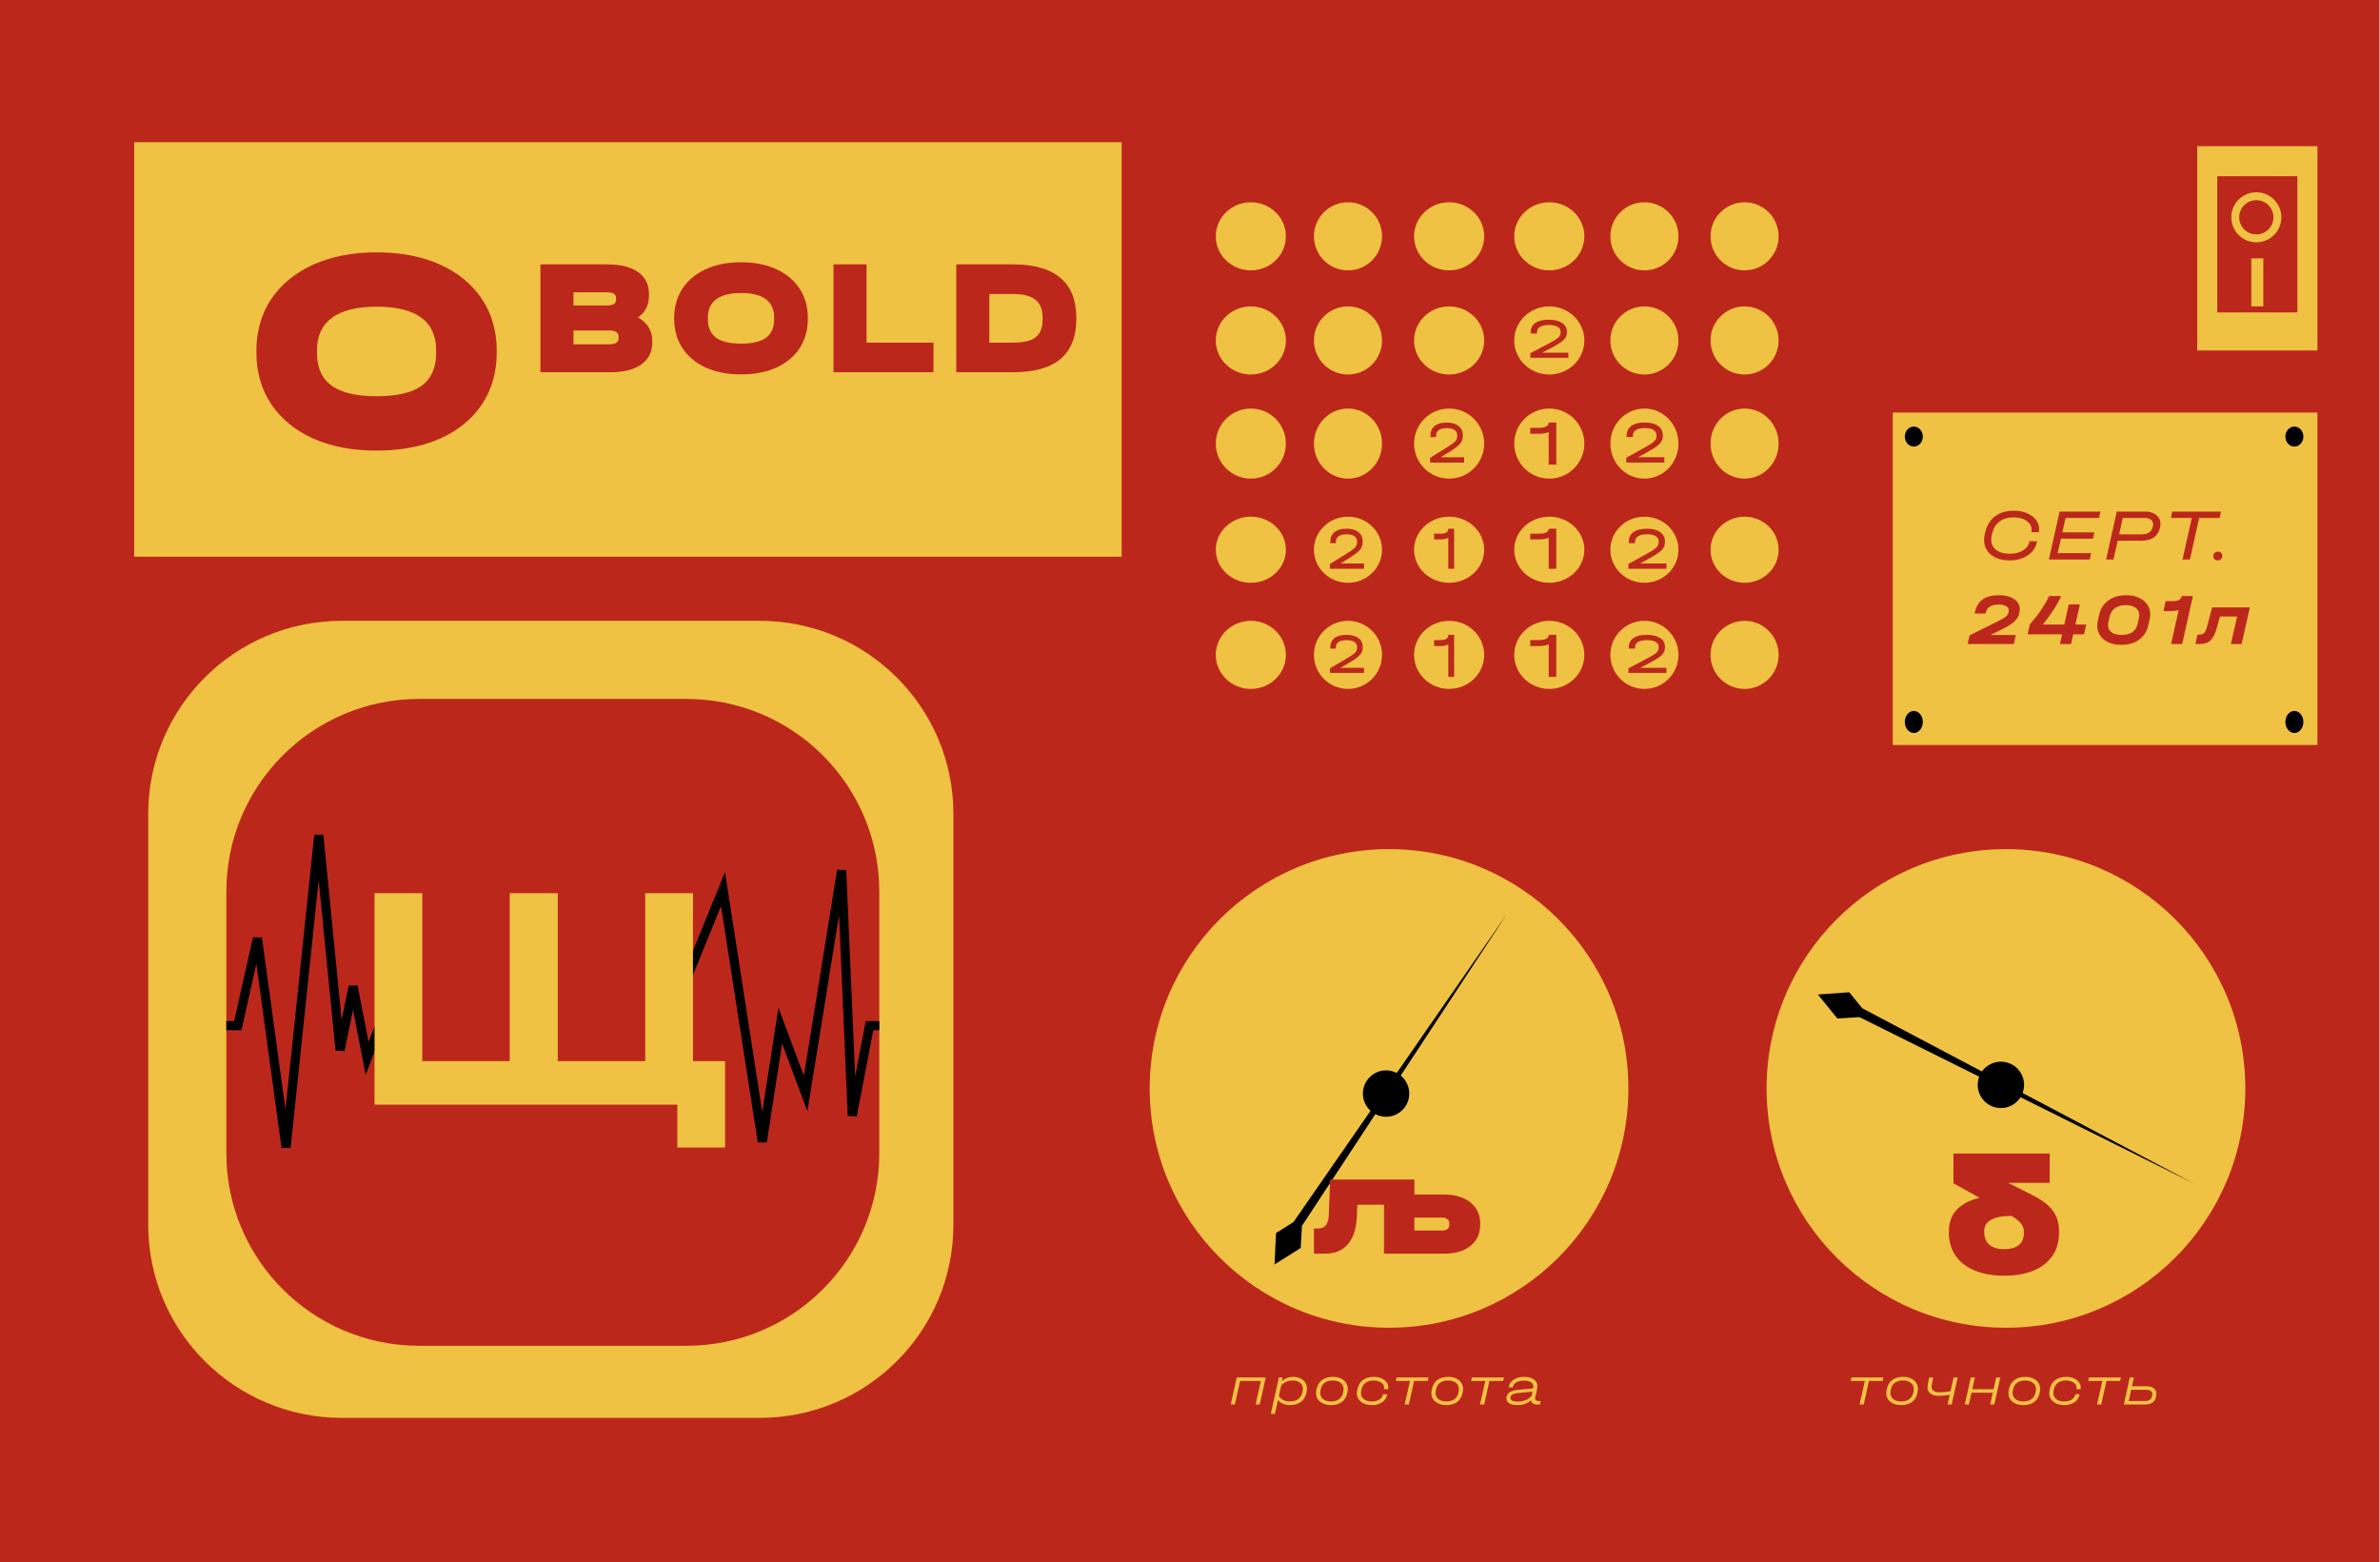 <svg width="1042" height="684" viewBox="0 0 1042 684" fill="none" xmlns="http://www.w3.org/2000/svg">
<path d="M0 0H1041.78V684H0V0Z" fill="#BC271C"/>
<path d="M64.893 356.383C64.893 309.695 102.859 271.846 149.692 271.846H332.616C379.45 271.846 417.416 309.695 417.416 356.383V536.325C417.416 583.013 379.45 620.862 332.616 620.862H149.692C102.859 620.862 64.893 583.013 64.893 536.325V356.383Z" fill="#F0C243"/>
<path d="M58.754 62.262H491.077V243.785H58.754V62.262Z" fill="#F0C243"/>
<path d="M961.984 64.016H1014.6V153.462H961.984V64.016Z" fill="#F0C243"/>
<path d="M99.093 390.417C99.093 343.82 136.896 306.046 183.529 306.046H300.533C347.166 306.046 384.97 343.82 384.97 390.417V504.921C384.97 551.518 347.166 589.292 300.533 589.292H183.529C136.896 589.292 99.093 551.518 99.093 504.921V390.417Z" fill="#BC271C"/>
<path d="M970.754 77.169H1005.83V136.8H970.754V77.169Z" fill="#BC271C"/>
<path fill-rule="evenodd" clip-rule="evenodd" d="M987.854 102.646C991.996 102.646 995.354 99.288 995.354 95.146C995.354 91.004 991.996 87.646 987.854 87.646C983.712 87.646 980.354 91.004 980.354 95.146C980.354 99.288 983.712 102.646 987.854 102.646ZM987.854 106.108C993.908 106.108 998.816 101.2 998.816 95.146C998.816 89.092 993.908 84.185 987.854 84.185C981.8 84.185 976.893 89.092 976.893 95.146C976.893 101.2 981.8 106.108 987.854 106.108Z" fill="#F0C243"/>
<path fill-rule="evenodd" clip-rule="evenodd" d="M985.661 113.123H990.923V134.169H985.661V113.123Z" fill="#F0C243"/>
<path d="M503.354 64.016H806.769V326.216H503.354V64.016Z" fill="#BC271C"/>
<path d="M562.984 103.477C562.984 111.71 556.114 118.385 547.638 118.385C539.163 118.385 532.292 111.71 532.292 103.477C532.292 95.244 539.163 88.569 547.638 88.569C556.114 88.569 562.984 95.244 562.984 103.477Z" fill="#F0C243"/>
<path d="M562.984 149.077C562.984 157.31 556.114 163.985 547.638 163.985C539.163 163.985 532.292 157.31 532.292 149.077C532.292 140.844 539.163 134.169 547.638 134.169C556.114 134.169 562.984 140.844 562.984 149.077Z" fill="#F0C243"/>
<path d="M562.984 194.238C562.984 202.714 556.114 209.584 547.638 209.584C539.163 209.584 532.292 202.714 532.292 194.238C532.292 185.763 539.163 178.892 547.638 178.892C556.114 178.892 562.984 185.763 562.984 194.238Z" fill="#F0C243"/>
<path d="M562.984 240.715C562.984 248.706 556.114 255.185 547.638 255.185C539.163 255.185 532.292 248.706 532.292 240.715C532.292 232.724 539.163 226.246 547.638 226.246C556.114 226.246 562.984 232.724 562.984 240.715Z" fill="#F0C243"/>
<path d="M562.984 286.754C562.984 294.987 556.114 301.662 547.638 301.662C539.163 301.662 532.292 294.987 532.292 286.754C532.292 278.521 539.163 271.846 547.638 271.846C556.114 271.846 562.984 278.521 562.984 286.754Z" fill="#F0C243"/>
<path d="M605.077 103.477C605.077 111.71 598.403 118.385 590.169 118.385C581.936 118.385 575.262 111.71 575.262 103.477C575.262 95.244 581.936 88.569 590.169 88.569C598.403 88.569 605.077 95.244 605.077 103.477Z" fill="#F0C243"/>
<path d="M605.077 149.077C605.077 157.31 598.403 163.985 590.169 163.985C581.936 163.985 575.262 157.31 575.262 149.077C575.262 140.844 581.936 134.169 590.169 134.169C598.403 134.169 605.077 140.844 605.077 149.077Z" fill="#F0C243"/>
<path d="M605.077 194.238C605.077 202.714 598.403 209.584 590.169 209.584C581.936 209.584 575.262 202.714 575.262 194.238C575.262 185.763 581.936 178.892 590.169 178.892C598.403 178.892 605.077 185.763 605.077 194.238Z" fill="#F0C243"/>
<path d="M605.077 240.715C605.077 248.706 598.403 255.185 590.169 255.185C581.936 255.185 575.262 248.706 575.262 240.715C575.262 232.724 581.936 226.246 590.169 226.246C598.403 226.246 605.077 232.724 605.077 240.715Z" fill="#F0C243"/>
<path d="M605.077 286.754C605.077 294.987 598.403 301.662 590.169 301.662C581.936 301.662 575.262 294.987 575.262 286.754C575.262 278.521 581.936 271.846 590.169 271.846C598.403 271.846 605.077 278.521 605.077 286.754Z" fill="#F0C243"/>
<path d="M649.8 103.477C649.8 111.71 642.929 118.385 634.454 118.385C625.978 118.385 619.107 111.71 619.107 103.477C619.107 95.244 625.978 88.569 634.454 88.569C642.929 88.569 649.8 95.244 649.8 103.477Z" fill="#F0C243"/>
<path d="M649.8 149.077C649.8 157.31 642.929 163.985 634.454 163.985C625.978 163.985 619.107 157.31 619.107 149.077C619.107 140.844 625.978 134.169 634.454 134.169C642.929 134.169 649.8 140.844 649.8 149.077Z" fill="#F0C243"/>
<path d="M649.8 194.238C649.8 202.714 642.929 209.584 634.454 209.584C625.978 209.584 619.107 202.714 619.107 194.238C619.107 185.763 625.978 178.892 634.454 178.892C642.929 178.892 649.8 185.763 649.8 194.238Z" fill="#F0C243"/>
<path d="M649.8 240.715C649.8 248.706 642.929 255.185 634.454 255.185C625.978 255.185 619.107 248.706 619.107 240.715C619.107 232.724 625.978 226.246 634.454 226.246C642.929 226.246 649.8 232.724 649.8 240.715Z" fill="#F0C243"/>
<path d="M649.8 286.754C649.8 294.987 642.929 301.662 634.454 301.662C625.978 301.662 619.107 294.987 619.107 286.754C619.107 278.521 625.978 271.846 634.454 271.846C642.929 271.846 649.8 278.521 649.8 286.754Z" fill="#F0C243"/>
<path d="M693.646 103.477C693.646 111.71 686.776 118.385 678.3 118.385C669.825 118.385 662.954 111.71 662.954 103.477C662.954 95.244 669.825 88.569 678.3 88.569C686.776 88.569 693.646 95.244 693.646 103.477Z" fill="#F0C243"/>
<path d="M693.646 149.077C693.646 157.31 686.776 163.985 678.3 163.985C669.825 163.985 662.954 157.31 662.954 149.077C662.954 140.844 669.825 134.169 678.3 134.169C686.776 134.169 693.646 140.844 693.646 149.077Z" fill="#F0C243"/>
<path d="M693.646 194.238C693.646 202.714 686.776 209.584 678.3 209.584C669.825 209.584 662.954 202.714 662.954 194.238C662.954 185.763 669.825 178.892 678.3 178.892C686.776 178.892 693.646 185.763 693.646 194.238Z" fill="#F0C243"/>
<path d="M693.646 240.715C693.646 248.706 686.776 255.185 678.3 255.185C669.825 255.185 662.954 248.706 662.954 240.715C662.954 232.724 669.825 226.246 678.3 226.246C686.776 226.246 693.646 232.724 693.646 240.715Z" fill="#F0C243"/>
<path d="M693.646 286.754C693.646 294.987 686.776 301.662 678.3 301.662C669.825 301.662 662.954 294.987 662.954 286.754C662.954 278.521 669.825 271.846 678.3 271.846C686.776 271.846 693.646 278.521 693.646 286.754Z" fill="#F0C243"/>
<path d="M734.861 103.477C734.861 111.71 728.187 118.385 719.954 118.385C711.72 118.385 705.046 111.71 705.046 103.477C705.046 95.244 711.72 88.569 719.954 88.569C728.187 88.569 734.861 95.244 734.861 103.477Z" fill="#F0C243"/>
<path d="M734.861 149.077C734.861 157.31 728.187 163.985 719.954 163.985C711.72 163.985 705.046 157.31 705.046 149.077C705.046 140.844 711.72 134.169 719.954 134.169C728.187 134.169 734.861 140.844 734.861 149.077Z" fill="#F0C243"/>
<path d="M734.861 194.238C734.861 202.714 728.187 209.584 719.954 209.584C711.72 209.584 705.046 202.714 705.046 194.238C705.046 185.763 711.72 178.892 719.954 178.892C728.187 178.892 734.861 185.763 734.861 194.238Z" fill="#F0C243"/>
<path d="M734.861 240.715C734.861 248.706 728.187 255.185 719.954 255.185C711.72 255.185 705.046 248.706 705.046 240.715C705.046 232.724 711.72 226.246 719.954 226.246C728.187 226.246 734.861 232.724 734.861 240.715Z" fill="#F0C243"/>
<path d="M734.861 286.754C734.861 294.987 728.187 301.662 719.954 301.662C711.72 301.662 705.046 294.987 705.046 286.754C705.046 278.521 711.72 271.846 719.954 271.846C728.187 271.846 734.861 278.521 734.861 286.754Z" fill="#F0C243"/>
<path d="M778.708 103.477C778.708 111.71 772.034 118.385 763.8 118.385C755.567 118.385 748.893 111.71 748.893 103.477C748.893 95.244 755.567 88.569 763.8 88.569C772.034 88.569 778.708 95.244 778.708 103.477Z" fill="#F0C243"/>
<path d="M778.708 149.077C778.708 157.31 772.034 163.985 763.8 163.985C755.567 163.985 748.893 157.31 748.893 149.077C748.893 140.844 755.567 134.169 763.8 134.169C772.034 134.169 778.708 140.844 778.708 149.077Z" fill="#F0C243"/>
<path d="M778.708 194.238C778.708 202.714 772.034 209.584 763.8 209.584C755.567 209.584 748.893 202.714 748.893 194.238C748.893 185.763 755.567 178.892 763.8 178.892C772.034 178.892 778.708 185.763 778.708 194.238Z" fill="#F0C243"/>
<path d="M778.708 240.715C778.708 248.706 772.034 255.185 763.8 255.185C755.567 255.185 748.893 248.706 748.893 240.715C748.893 232.724 755.567 226.246 763.8 226.246C772.034 226.246 778.708 232.724 778.708 240.715Z" fill="#F0C243"/>
<path d="M778.708 286.754C778.708 294.987 772.034 301.662 763.8 301.662C755.567 301.662 748.893 294.987 748.893 286.754C748.893 278.521 755.567 271.846 763.8 271.846C772.034 271.846 778.708 278.521 778.708 286.754Z" fill="#F0C243"/>
<path d="M681.369 249.046H678.044V235.465C676.958 235.946 675.544 236.187 673.803 236.187H669.969V233.7H673.531C675.069 233.7 676.2 233.522 676.924 233.165C677.671 232.809 678.044 232.256 678.044 231.508H681.369V249.046Z" fill="#BC271C"/>
<path d="M681.369 203.446H678.044V189.185C676.958 189.691 675.544 189.943 673.803 189.943H669.969V187.333H673.531C675.069 187.333 676.2 187.146 676.924 186.771C677.671 186.397 678.044 185.817 678.044 185.031H681.369V203.446Z" fill="#BC271C"/>
<path d="M636.646 249.046H634.088V235.465C633.253 235.946 632.166 236.187 630.826 236.187H627.877V233.7H630.617C631.8 233.7 632.67 233.522 633.227 233.165C633.801 232.809 634.088 232.256 634.088 231.508H636.646V249.046Z" fill="#BC271C"/>
<path d="M636.646 296.4H634.088V282.139C633.253 282.644 632.166 282.897 630.826 282.897H627.877V280.286H630.617C631.8 280.286 632.67 280.099 633.227 279.725C633.801 279.351 634.088 278.77 634.088 277.984H636.646V296.4Z" fill="#BC271C"/>
<path d="M681.369 296.4H678.044V282.139C676.958 282.644 675.544 282.897 673.803 282.897H669.969V280.286H673.531C675.069 280.286 676.2 280.099 676.924 279.725C677.671 279.351 678.044 278.77 678.044 277.984H681.369V296.4Z" fill="#BC271C"/>
<path d="M641.031 200.233V202.569H626.123V200.469L633.197 196.084C634.585 195.227 635.613 194.535 636.282 194.01C636.951 193.467 637.4 192.969 637.628 192.513C637.873 192.058 637.995 191.516 637.995 190.886V190.623C637.995 189.608 637.596 188.829 636.796 188.286C636.013 187.744 634.878 187.472 633.393 187.472C631.859 187.472 630.692 187.761 629.893 188.339C629.109 188.917 628.718 189.757 628.718 190.859V191.385H626.27V190.833C626.27 188.96 626.882 187.525 628.106 186.527C629.33 185.53 631.076 185.031 633.344 185.031C635.564 185.031 637.302 185.521 638.558 186.501C639.815 187.481 640.443 188.829 640.443 190.544V190.807C640.443 191.735 640.272 192.548 639.929 193.249C639.586 193.949 638.991 194.658 638.142 195.375C637.31 196.093 636.086 196.951 634.47 197.948L630.75 200.233H641.031Z" fill="#BC271C"/>
<path d="M597.185 246.71V249.046H582.277V246.946L589.352 242.561C590.739 241.704 591.767 241.012 592.436 240.487C593.105 239.944 593.554 239.446 593.782 238.991C594.027 238.535 594.15 237.993 594.15 237.363V237.1C594.15 236.085 593.75 235.306 592.95 234.763C592.167 234.221 591.033 233.95 589.548 233.95C588.014 233.95 586.847 234.238 586.047 234.816C585.264 235.394 584.872 236.234 584.872 237.336V237.862H582.424V237.31C582.424 235.437 583.036 234.002 584.26 233.004C585.484 232.007 587.23 231.508 589.499 231.508C591.718 231.508 593.456 231.998 594.713 232.978C595.969 233.958 596.598 235.306 596.598 237.021V237.284C596.598 238.212 596.426 239.026 596.083 239.726C595.741 240.426 595.145 241.135 594.297 241.852C593.464 242.57 592.24 243.428 590.625 244.425L586.904 246.71H597.185Z" fill="#BC271C"/>
<path d="M597.185 292.426V294.646H582.277V292.651L589.352 288.485C590.739 287.67 591.767 287.014 592.436 286.515C593.105 285.999 593.554 285.525 593.782 285.093C594.027 284.661 594.15 284.145 594.15 283.547V283.297C594.15 282.333 593.75 281.593 592.95 281.077C592.167 280.562 591.033 280.304 589.548 280.304C588.014 280.304 586.847 280.578 586.047 281.127C585.264 281.676 584.872 282.474 584.872 283.522V284.02H582.424V283.497C582.424 281.717 583.036 280.354 584.26 279.406C585.484 278.458 587.23 277.984 589.499 277.984C591.718 277.984 593.456 278.45 594.713 279.381C595.969 280.312 596.598 281.593 596.598 283.222V283.472C596.598 284.353 596.426 285.126 596.083 285.791C595.741 286.456 595.145 287.13 594.297 287.812C593.464 288.493 592.24 289.308 590.625 290.256L586.904 292.426H597.185Z" fill="#BC271C"/>
<path d="M686.662 154.442V156.662H670V154.666L677.907 150.501C679.457 149.686 680.606 149.029 681.354 148.53C682.102 148.015 682.603 147.541 682.859 147.109C683.132 146.676 683.269 146.161 683.269 145.562V145.313C683.269 144.348 682.822 143.608 681.928 143.093C681.053 142.577 679.785 142.32 678.126 142.32C676.411 142.32 675.107 142.594 674.213 143.143C673.338 143.691 672.9 144.49 672.9 145.537V146.036H670.164V145.512C670.164 143.733 670.848 142.37 672.216 141.422C673.584 140.474 675.536 140 678.071 140C680.551 140 682.494 140.466 683.898 141.397C685.303 142.328 686.005 143.608 686.005 145.238V145.487C686.005 146.369 685.813 147.142 685.43 147.807C685.047 148.472 684.382 149.146 683.433 149.827C682.503 150.509 681.135 151.324 679.329 152.272L675.171 154.442H686.662Z" fill="#BC271C"/>
<path d="M728.662 200.202V202.538H712V200.438L719.907 196.053C721.457 195.196 722.606 194.504 723.354 193.979C724.102 193.437 724.603 192.938 724.859 192.483C725.132 192.028 725.269 191.485 725.269 190.855V190.592C725.269 189.577 724.822 188.798 723.928 188.256C723.053 187.713 721.785 187.442 720.126 187.442C718.411 187.442 717.107 187.731 716.213 188.308C715.338 188.886 714.9 189.726 714.9 190.829V191.354H712.164V190.802C712.164 188.93 712.848 187.494 714.216 186.497C715.584 185.499 717.536 185 720.071 185C722.551 185 724.494 185.49 725.898 186.47C727.303 187.45 728.005 188.798 728.005 190.514V190.776C728.005 191.704 727.813 192.518 727.43 193.218C727.047 193.918 726.382 194.627 725.433 195.345C724.503 196.062 723.135 196.92 721.329 197.918L717.171 200.202H728.662Z" fill="#BC271C"/>
<path d="M729.6 246.71V249.046H712.938V246.946L720.845 242.561C722.396 241.704 723.545 241.012 724.292 240.487C725.04 239.944 725.542 239.446 725.797 238.991C726.071 238.535 726.208 237.993 726.208 237.363V237.1C726.208 236.085 725.761 235.306 724.867 234.763C723.991 234.221 722.724 233.95 721.064 233.95C719.35 233.95 718.045 234.238 717.152 234.816C716.276 235.394 715.839 236.234 715.839 237.336V237.862H713.103V237.31C713.103 235.437 713.787 234.002 715.155 233.004C716.522 232.007 718.474 231.508 721.009 231.508C723.49 231.508 725.432 231.998 726.837 232.978C728.241 233.958 728.943 235.306 728.943 237.021V237.284C728.943 238.212 728.752 239.026 728.369 239.726C727.986 240.426 727.32 241.135 726.372 241.852C725.441 242.57 724.074 243.428 722.268 244.425L718.109 246.71H729.6Z" fill="#BC271C"/>
<path d="M729.6 292.426V294.646H712.938V292.651L720.845 288.485C722.396 287.67 723.545 287.014 724.292 286.515C725.04 285.999 725.542 285.525 725.797 285.093C726.071 284.661 726.208 284.145 726.208 283.547V283.297C726.208 282.333 725.761 281.593 724.867 281.077C723.991 280.562 722.724 280.304 721.064 280.304C719.35 280.304 718.045 280.578 717.152 281.127C716.276 281.676 715.839 282.474 715.839 283.522V284.02H713.103V283.497C713.103 281.717 713.787 280.354 715.155 279.406C716.522 278.458 718.474 277.984 721.009 277.984C723.49 277.984 725.432 278.45 726.837 279.381C728.241 280.312 728.943 281.593 728.943 283.222V283.472C728.943 284.353 728.752 285.126 728.369 285.791C727.986 286.456 727.32 287.13 726.372 287.812C725.441 288.493 724.074 289.308 722.268 290.256L718.109 292.426H729.6Z" fill="#BC271C"/>
<path d="M712.938 476.608C712.938 534.483 666.021 581.4 608.146 581.4C550.271 581.4 503.354 534.483 503.354 476.608C503.354 418.733 550.271 371.815 608.146 371.815C666.021 371.815 712.938 418.733 712.938 476.608Z" fill="#F0C243"/>
<path d="M598.259 484.27C595.266 479.527 596.685 473.256 601.429 470.264C606.172 467.271 612.443 468.691 615.435 473.434C618.428 478.177 617.008 484.448 612.265 487.441C607.522 490.433 601.251 489.014 598.259 484.27Z" fill="black"/>
<path d="M569.458 546.465L570.015 536.775L659.857 400.052L566.3 535.116L558.666 539.933L558.006 553.689L569.458 546.465Z" fill="black"/>
<path d="M632.337 523.048C635.493 523.048 638.259 523.583 640.638 524.651C643.016 525.677 644.845 527.152 646.126 529.076C647.406 530.957 648.046 533.158 648.046 535.681V536.322C648.046 540.169 646.629 543.247 643.793 545.555C640.958 547.821 637.139 548.954 632.337 548.954H605.926V527.537H594.264L594.058 532.731C593.829 537.946 592.526 541.965 590.148 544.786C587.77 547.565 584.431 548.954 580.132 548.954H575.262V537.925H576.977C578.577 537.925 579.744 537.455 580.475 536.514C581.253 535.574 581.687 534.056 581.779 531.961L582.328 516.508H619.234V523.048H632.337ZM634.532 535.616C634.532 534.89 634.258 534.313 633.709 533.885C633.16 533.415 632.428 533.18 631.514 533.18H619.234V538.823H631.514C632.428 538.823 633.16 538.609 633.709 538.181C634.258 537.711 634.532 537.113 634.532 536.386V535.616Z" fill="#BC271C"/>
<path d="M983.031 476.608C983.031 534.483 936.114 581.4 878.239 581.4C820.363 581.4 773.446 534.483 773.446 476.608C773.446 418.733 820.363 371.815 878.239 371.815C936.114 371.815 983.031 418.733 983.031 476.608Z" fill="#F0C243"/>
<path d="M889.938 523.366C894.041 525.428 896.99 527.692 898.785 530.156C900.579 532.621 901.477 535.589 901.477 539.059V539.738C901.477 545.674 899.349 550.301 895.092 553.621C890.836 556.94 884.964 558.6 877.477 558.6C872.503 558.6 868.195 557.846 864.554 556.337C860.913 554.828 858.118 552.665 856.169 549.848C854.22 546.981 853.246 543.611 853.246 539.738V539.059C853.246 535.287 854.4 532.168 856.708 529.704C859.015 527.239 862.349 525.504 866.708 524.498L855.246 518.16V505.108H897.4V517.934H879.169L889.938 523.366ZM886.092 539.361C886.092 538.053 885.708 536.896 884.938 535.891C884.169 534.834 882.759 533.677 880.708 532.42H880.4C876.605 532.42 873.708 532.998 871.708 534.155C869.708 535.262 868.708 536.896 868.708 539.059V539.361C868.708 541.826 869.451 543.712 870.938 545.02C872.426 546.327 874.579 546.981 877.4 546.981C883.195 546.981 886.092 544.542 886.092 539.663V539.361Z" fill="#BC271C"/>
<path d="M869.617 467.159C873.97 463.622 880.365 464.283 883.902 468.635C887.439 472.988 886.778 479.383 882.426 482.92C878.073 486.457 871.678 485.796 868.141 481.444C864.604 477.091 865.265 470.696 869.617 467.159Z" fill="black"/>
<path d="M804.432 445.983L814.12 445.38L960.585 518.268L815.323 441.494L809.631 434.489L795.894 435.476L804.432 445.983Z" fill="black"/>
<path d="M828.692 180.646H1014.6V326.215H828.692V180.646Z" fill="#F0C243"/>
<path d="M1008.46 191.169C1008.46 193.591 1006.69 195.554 1004.52 195.554C1002.34 195.554 1000.57 193.591 1000.57 191.169C1000.57 188.748 1002.34 186.785 1004.52 186.785C1006.69 186.785 1008.46 188.748 1008.46 191.169Z" fill="black"/>
<path d="M1008.46 316.131C1008.46 318.794 1006.69 320.954 1004.52 320.954C1002.34 320.954 1000.57 318.794 1000.57 316.131C1000.57 313.467 1002.34 311.308 1004.52 311.308C1006.69 311.308 1008.46 313.467 1008.46 316.131Z" fill="black"/>
<path d="M841.846 191.169C841.846 193.591 840.08 195.554 837.9 195.554C835.721 195.554 833.954 193.591 833.954 191.169C833.954 188.748 835.721 186.785 837.9 186.785C840.08 186.785 841.846 188.748 841.846 191.169Z" fill="black"/>
<path d="M841.846 316.131C841.846 318.794 840.08 320.954 837.9 320.954C835.721 320.954 833.954 318.794 833.954 316.131C833.954 313.467 835.721 311.308 837.9 311.308C840.08 311.308 841.846 313.467 841.846 316.131Z" fill="black"/>
<path d="M164.797 197.308C154.356 197.308 145.166 195.568 137.227 192.088C129.288 188.524 123.119 183.475 118.718 176.94C114.403 170.406 112.246 162.853 112.246 154.282V153.645C112.246 145.074 114.403 137.521 118.718 130.987C123.119 124.452 129.288 119.403 137.227 115.839C145.166 112.274 154.356 110.492 164.797 110.492C175.41 110.492 184.687 112.274 192.625 115.839C200.564 119.403 206.691 124.452 211.005 130.987C215.32 137.436 217.477 144.989 217.477 153.645V154.282C217.477 162.938 215.32 170.533 211.005 177.068C206.691 183.517 200.564 188.524 192.625 192.088C184.687 195.568 175.41 197.308 164.797 197.308ZM164.797 173.503C173.771 173.503 180.372 171.976 184.6 168.921C188.829 165.781 190.943 161.028 190.943 154.664V153.391C190.943 140.661 182.227 134.296 164.797 134.296C156.254 134.296 149.782 135.909 145.381 139.134C140.981 142.358 138.78 147.111 138.78 153.391V154.664C138.78 161.028 140.938 165.781 145.252 168.921C149.567 171.976 156.081 173.503 164.797 173.503Z" fill="#BC271C"/>
<path d="M99.093 449.118H104.108L112.706 410.799L125.244 502.477L139.574 365.677L148.888 459.861L154.62 431.928L160.71 463.442L172.891 431.928M295.409 441.239L316.546 389.312L333.741 499.97L341.622 449.118L352.728 478.841L368.491 381.076L373.148 488.51L380.671 449.118H384.97" stroke="black" stroke-width="4"/>
<path d="M317.446 464.648V502.477H296.557V483.704H163.984V391.108H184.873V464.648H223.169V391.108H244.197V464.648H282.492V391.108H303.381V464.648H317.446Z" fill="#F0C243"/>
<path d="M279.304 139.024C281.368 140.128 282.928 141.568 283.984 143.344C285.04 145.072 285.568 147.064 285.568 149.32V150.04C285.568 154.12 283.96 157.312 280.744 159.616C277.528 161.872 273.016 163 267.208 163H236.608V115.768H265.84C271.696 115.768 276.208 116.896 279.376 119.152C282.544 121.408 284.128 124.6 284.128 128.728V129.448C284.128 133.576 282.52 136.768 279.304 139.024ZM251.08 128.008V133.768H265.84C268.432 133.768 269.728 132.928 269.728 131.248V130.528C269.728 128.848 268.432 128.008 265.84 128.008H251.08ZM270.808 147.376C270.808 145.6 269.512 144.712 266.92 144.712H251.08V150.76H266.92C269.512 150.76 270.808 149.872 270.808 148.096V147.376ZM324.387 163.936C318.579 163.936 313.467 162.952 309.051 160.984C304.635 158.968 301.203 156.112 298.755 152.416C296.355 148.72 295.155 144.448 295.155 139.6V139.24C295.155 134.392 296.355 130.12 298.755 126.424C301.203 122.728 304.635 119.872 309.051 117.856C313.467 115.84 318.579 114.832 324.387 114.832C330.291 114.832 335.451 115.84 339.867 117.856C344.283 119.872 347.691 122.728 350.091 126.424C352.491 130.072 353.691 134.344 353.691 139.24V139.6C353.691 144.496 352.491 148.792 350.091 152.488C347.691 156.136 344.283 158.968 339.867 160.984C335.451 162.952 330.291 163.936 324.387 163.936ZM324.387 150.472C329.379 150.472 333.051 149.608 335.403 147.88C337.755 146.104 338.931 143.416 338.931 139.816V139.096C338.931 131.896 334.083 128.296 324.387 128.296C319.635 128.296 316.035 129.208 313.587 131.032C311.139 132.856 309.915 135.544 309.915 139.096V139.816C309.915 143.416 311.115 146.104 313.515 147.88C315.915 149.608 319.539 150.472 324.387 150.472ZM379.392 115.768V150.04H408.696V163H364.92V115.768H379.392ZM443.582 115.768C452.75 115.768 459.638 117.736 464.246 121.672C468.902 125.56 471.23 131.392 471.23 139.168V139.672C471.23 155.224 462.014 163 443.582 163H418.67V115.768H443.582ZM443.582 150.04C448.142 150.04 451.43 149.248 453.446 147.664C455.462 146.08 456.47 143.488 456.47 139.888V139.024C456.47 135.472 455.414 132.88 453.302 131.248C451.238 129.568 447.974 128.728 443.51 128.728H433.142V150.04H443.582Z" fill="#BC271C"/>
<path d="M879.792 245.384C877.552 245.384 875.589 245.011 873.904 244.264C872.219 243.496 870.917 242.44 870 241.096C869.104 239.731 868.656 238.163 868.656 236.392C868.656 235.539 868.763 234.685 868.976 233.832L869.104 233.288C869.765 230.216 871.184 227.837 873.36 226.152C875.557 224.467 878.341 223.624 881.712 223.624C883.781 223.624 885.659 223.976 887.344 224.68C889.029 225.384 890.352 226.344 891.312 227.56C892.272 228.755 892.752 230.077 892.752 231.528C892.752 231.976 892.709 232.381 892.624 232.744L892.592 233.032H889.36L889.392 232.744C889.456 232.445 889.488 232.157 889.488 231.88C889.488 230.877 889.147 229.971 888.464 229.16C887.803 228.349 886.875 227.709 885.68 227.24C884.485 226.771 883.141 226.536 881.648 226.536C879.109 226.536 877.019 227.155 875.376 228.392C873.755 229.629 872.688 231.411 872.176 233.736L872.016 234.344C871.867 234.963 871.792 235.603 871.792 236.264C871.792 238.184 872.507 239.699 873.936 240.808C875.365 241.917 877.349 242.472 879.888 242.472C881.403 242.472 882.768 242.259 883.984 241.832C885.221 241.384 886.224 240.776 886.992 240.008C887.781 239.219 888.272 238.312 888.464 237.288L888.528 237H891.856L891.792 237.288C891.472 238.909 890.768 240.339 889.68 241.576C888.592 242.792 887.195 243.731 885.488 244.392C883.803 245.053 881.904 245.384 879.792 245.384ZM919.601 224.008L919.025 226.792H904.337L902.929 233.096H916.945L916.337 235.88H902.321L900.881 242.216H915.537L914.929 245H897.041L901.713 224.008H919.601ZM939.238 224.008C940.56 224.008 941.723 224.243 942.726 224.712C943.728 225.16 944.507 225.789 945.062 226.6C945.616 227.411 945.894 228.339 945.894 229.384C945.894 229.768 945.84 230.227 945.734 230.76L945.638 231.144C945.254 232.957 944.358 234.355 942.95 235.336C941.563 236.296 939.643 236.776 937.19 236.776H927.174L925.318 245H922.086L926.758 224.008H939.238ZM937.446 233.992C938.875 233.992 940.016 233.725 940.87 233.192C941.723 232.637 942.256 231.837 942.47 230.792L942.566 230.408C942.63 230.109 942.662 229.843 942.662 229.608C942.662 228.755 942.331 228.072 941.67 227.56C941.008 227.048 940.08 226.792 938.886 226.792H929.382L927.782 233.992H937.446ZM950.448 226.792L951.056 224.008H972.368L971.792 226.792H962.832L958.768 245H955.536L959.6 226.792H950.448ZM970.895 245.384C970.383 245.384 969.935 245.224 969.551 244.904C969.188 244.584 969.007 244.157 969.007 243.624C969.007 242.984 969.199 242.483 969.583 242.12C969.988 241.736 970.479 241.544 971.055 241.544C971.588 241.544 972.036 241.704 972.399 242.024C972.762 242.344 972.943 242.781 972.943 243.336C972.943 243.955 972.74 244.456 972.335 244.84C971.951 245.203 971.471 245.384 970.895 245.384Z" fill="#BC271C"/>
<path d="M875.144 260.624C877 260.624 878.611 260.88 879.976 261.392C881.363 261.904 882.429 262.629 883.176 263.568C883.923 264.507 884.296 265.595 884.296 266.832C884.296 267.173 884.264 267.525 884.2 267.888L884.136 268.24C883.923 269.627 883.229 270.885 882.056 272.016C880.904 273.125 879.005 274.331 876.36 275.632L871.4 278.064H882.536L881.672 282H861.448L862.312 278.224L874.184 272.304C875.592 271.6 876.637 271.035 877.32 270.608C878.024 270.16 878.515 269.744 878.792 269.36C879.091 268.976 879.283 268.517 879.368 267.984L879.432 267.696C879.453 267.589 879.464 267.451 879.464 267.28C879.464 266.469 879.08 265.84 878.312 265.392C877.544 264.944 876.445 264.72 875.016 264.72C873.437 264.72 872.179 265.008 871.24 265.584C870.301 266.139 869.715 266.949 869.48 268.016L869.32 268.656H864.52L864.68 267.984C865.213 265.509 866.344 263.664 868.072 262.448C869.8 261.232 872.157 260.624 875.144 260.624ZM912.435 277.744H907.699L906.739 282H901.875L902.835 277.744H887.731L888.659 273.488C890.601 271.248 892.233 269.147 893.555 267.184C894.899 265.2 896.094 263.141 897.139 261.008H902.291L902.131 261.744C900.19 265.605 897.598 269.52 894.355 273.488H903.763L905.747 264.656H910.611L908.627 273.488H913.363L912.435 277.744ZM928.761 282.384C926.67 282.384 924.825 282.032 923.225 281.328C921.625 280.603 920.387 279.611 919.513 278.352C918.638 277.072 918.201 275.621 918.201 274C918.201 273.36 918.286 272.645 918.457 271.856L919.001 269.424C919.363 267.611 920.078 266.043 921.145 264.72C922.233 263.397 923.609 262.384 925.273 261.68C926.937 260.976 928.803 260.624 930.873 260.624C932.963 260.624 934.798 260.987 936.377 261.712C937.977 262.416 939.214 263.408 940.089 264.688C940.963 265.968 941.401 267.429 941.401 269.072C941.401 269.691 941.315 270.395 941.145 271.184L940.601 273.616C940.046 276.347 938.713 278.491 936.601 280.048C934.51 281.605 931.897 282.384 928.761 282.384ZM928.889 278.032C930.83 278.032 932.387 277.627 933.561 276.816C934.755 275.984 935.534 274.779 935.897 273.2L936.473 270.672C936.579 270.181 936.633 269.755 936.633 269.392C936.633 268.027 936.099 266.949 935.033 266.16C933.987 265.371 932.537 264.976 930.681 264.976C928.761 264.976 927.203 265.403 926.009 266.256C924.814 267.088 924.035 268.293 923.673 269.872L923.097 272.4C922.99 272.933 922.937 273.381 922.937 273.744C922.937 275.088 923.459 276.144 924.505 276.912C925.55 277.659 927.011 278.032 928.889 278.032ZM955.397 282H950.533L953.861 267.12C952.901 267.419 951.866 267.568 950.757 267.568H947.205L948.133 263.216H951.429C952.581 263.216 953.455 263.045 954.053 262.704C954.65 262.341 955.034 261.776 955.205 261.008H960.069L955.397 282ZM981.431 282H976.727L979.447 269.936H971.927L970.487 275.152C969.825 277.563 968.94 279.312 967.831 280.4C966.743 281.467 965.228 282 963.287 282H961.175L962.103 277.872H963.031C963.905 277.872 964.577 277.616 965.047 277.104C965.537 276.571 965.953 275.664 966.295 274.384L968.503 265.968H985.015L981.431 282Z" fill="#BC271C"/>
<path d="M810.272 604.704L810.584 603.168H824.576L824.24 604.704H818.264L815.96 615H814.136L816.464 604.704H810.272ZM832.373 615.264C831.061 615.264 829.909 615.04 828.917 614.592C827.925 614.144 827.157 613.528 826.613 612.744C826.085 611.944 825.821 611.032 825.821 610.008C825.821 609.608 825.869 609.192 825.965 608.76L826.061 608.304C826.397 606.576 827.181 605.248 828.413 604.32C829.645 603.376 831.245 602.904 833.213 602.904C834.509 602.904 835.645 603.128 836.621 603.576C837.613 604.024 838.373 604.648 838.901 605.448C839.445 606.248 839.717 607.16 839.717 608.184C839.717 608.6 839.669 609.024 839.573 609.456L839.477 609.912C839.157 611.608 838.381 612.928 837.149 613.872C835.917 614.8 834.325 615.264 832.373 615.264ZM832.373 613.68C833.845 613.68 835.037 613.336 835.949 612.648C836.861 611.96 837.437 611 837.677 609.768L837.773 609.312C837.853 608.912 837.893 608.568 837.893 608.28C837.893 607.144 837.469 606.232 836.621 605.544C835.773 604.84 834.629 604.488 833.189 604.488C831.685 604.488 830.477 604.832 829.565 605.52C828.669 606.192 828.101 607.168 827.861 608.448L827.765 608.88C827.685 609.28 827.645 609.616 827.645 609.888C827.645 611.024 828.069 611.944 828.917 612.648C829.781 613.336 830.933 613.68 832.373 613.68ZM857.101 603.168L854.485 615H852.685L853.621 610.752C851.941 611.072 850.381 611.232 848.941 611.232C847.325 611.232 846.077 610.904 845.197 610.248C844.333 609.576 843.901 608.648 843.901 607.464C843.901 607.096 843.933 606.752 843.997 606.432L844.621 603.168H846.421L845.773 606.36C845.709 606.744 845.677 607.016 845.677 607.176C845.677 607.992 845.973 608.616 846.565 609.048C847.173 609.464 848.061 609.672 849.229 609.672C850.685 609.672 852.269 609.504 853.981 609.168L855.301 603.168H857.101ZM864.631 603.168L863.503 608.304H872.815L873.967 603.168H875.767L873.127 615H871.327L872.479 609.84H863.167L862.015 615H860.215L862.831 603.168H864.631ZM885.865 615.264C884.553 615.264 883.401 615.04 882.409 614.592C881.417 614.144 880.649 613.528 880.105 612.744C879.577 611.944 879.313 611.032 879.313 610.008C879.313 609.608 879.361 609.192 879.457 608.76L879.553 608.304C879.889 606.576 880.673 605.248 881.905 604.32C883.137 603.376 884.737 602.904 886.705 602.904C888.001 602.904 889.137 603.128 890.113 603.576C891.105 604.024 891.865 604.648 892.393 605.448C892.937 606.248 893.209 607.16 893.209 608.184C893.209 608.6 893.161 609.024 893.065 609.456L892.969 609.912C892.649 611.608 891.873 612.928 890.641 613.872C889.409 614.8 887.817 615.264 885.865 615.264ZM885.865 613.68C887.337 613.68 888.529 613.336 889.441 612.648C890.353 611.96 890.929 611 891.169 609.768L891.265 609.312C891.345 608.912 891.385 608.568 891.385 608.28C891.385 607.144 890.961 606.232 890.113 605.544C889.265 604.84 888.121 604.488 886.681 604.488C885.177 604.488 883.969 604.832 883.057 605.52C882.161 606.192 881.593 607.168 881.353 608.448L881.257 608.88C881.177 609.28 881.137 609.616 881.137 609.888C881.137 611.024 881.561 611.944 882.409 612.648C883.273 613.336 884.425 613.68 885.865 613.68ZM903.759 615.264C902.447 615.264 901.295 615.04 900.303 614.592C899.311 614.144 898.543 613.528 897.999 612.744C897.455 611.944 897.183 611.032 897.183 610.008C897.183 609.64 897.239 609.192 897.351 608.664L897.471 608.208C897.807 606.512 898.591 605.208 899.823 604.296C901.055 603.368 902.639 602.904 904.575 602.904C905.775 602.904 906.863 603.104 907.839 603.504C908.815 603.904 909.575 604.456 910.119 605.16C910.679 605.848 910.959 606.616 910.959 607.464C910.959 607.688 910.935 607.92 910.887 608.16L910.863 608.28H909.063L909.087 608.16C909.119 607.904 909.135 607.728 909.135 607.632C909.135 607.04 908.935 606.504 908.535 606.024C908.151 605.544 907.607 605.168 906.903 604.896C906.215 604.624 905.431 604.488 904.551 604.488C903.095 604.488 901.903 604.832 900.975 605.52C900.047 606.208 899.455 607.192 899.199 608.472L899.103 608.928C899.023 609.328 898.983 609.664 898.983 609.936C898.983 611.072 899.415 611.984 900.279 612.672C901.143 613.344 902.311 613.68 903.783 613.68C905.079 613.68 906.159 613.408 907.023 612.864C907.887 612.304 908.407 611.552 908.583 610.608L908.607 610.488H910.479L910.455 610.608C910.183 612.048 909.447 613.184 908.247 614.016C907.063 614.848 905.567 615.264 903.759 615.264ZM914.256 604.704L914.568 603.168H928.56L928.224 604.704H922.248L919.944 615H918.12L920.448 604.704H914.256ZM939.874 607.032C941.202 607.032 942.234 607.336 942.97 607.944C943.722 608.536 944.098 609.36 944.098 610.416C944.098 610.576 944.066 610.864 944.002 611.28L943.954 611.568C943.762 612.672 943.258 613.52 942.442 614.112C941.626 614.704 940.538 615 939.178 615H929.842L932.458 603.168H934.258L933.394 607.032H939.874ZM942.25 611.088C942.298 610.864 942.322 610.664 942.322 610.488C942.322 609.88 942.09 609.408 941.626 609.072C941.178 608.736 940.522 608.568 939.658 608.568H933.058L931.978 613.464H939.202C940.05 613.464 940.722 613.288 941.218 612.936C941.73 612.584 942.05 612.072 942.178 611.4L942.25 611.088Z" fill="#F0C243"/>
<path d="M554.152 603.168L551.512 615H549.712L552.016 604.704H542.944L540.64 615H538.84L541.456 603.168H554.152ZM566.152 602.904C567.352 602.904 568.408 603.128 569.32 603.576C570.248 604.008 570.96 604.616 571.456 605.4C571.968 606.184 572.224 607.08 572.224 608.088C572.224 608.424 572.184 608.816 572.104 609.264L571.984 609.744C571.664 611.488 570.872 612.848 569.608 613.824C568.344 614.784 566.712 615.264 564.712 615.264C563.624 615.264 562.624 615.072 561.712 614.688C560.816 614.288 560.088 613.736 559.528 613.032L558.184 619.08H556.384L559.912 603.168H561.52L561.28 604.752C562.656 603.52 564.28 602.904 566.152 602.904ZM570.328 609.12C570.392 608.848 570.424 608.544 570.424 608.208C570.424 607.088 570.016 606.192 569.2 605.52C568.4 604.832 567.312 604.488 565.936 604.488C564.928 604.488 564 604.68 563.152 605.064C562.304 605.432 561.56 605.976 560.92 606.696L559.912 611.232C560.28 611.968 560.896 612.56 561.76 613.008C562.64 613.456 563.616 613.68 564.688 613.68C566.208 613.68 567.44 613.328 568.384 612.624C569.344 611.92 569.944 610.92 570.184 609.624L570.328 609.12ZM582.735 615.264C581.423 615.264 580.271 615.04 579.279 614.592C578.287 614.144 577.519 613.528 576.975 612.744C576.447 611.944 576.183 611.032 576.183 610.008C576.183 609.608 576.231 609.192 576.327 608.76L576.423 608.304C576.759 606.576 577.543 605.248 578.775 604.32C580.007 603.376 581.607 602.904 583.575 602.904C584.871 602.904 586.007 603.128 586.983 603.576C587.975 604.024 588.735 604.648 589.263 605.448C589.807 606.248 590.079 607.16 590.079 608.184C590.079 608.6 590.031 609.024 589.935 609.456L589.839 609.912C589.519 611.608 588.743 612.928 587.511 613.872C586.279 614.8 584.687 615.264 582.735 615.264ZM582.735 613.68C584.207 613.68 585.399 613.336 586.311 612.648C587.223 611.96 587.799 611 588.039 609.768L588.135 609.312C588.215 608.912 588.255 608.568 588.255 608.28C588.255 607.144 587.831 606.232 586.983 605.544C586.135 604.84 584.991 604.488 583.551 604.488C582.047 604.488 580.839 604.832 579.927 605.52C579.031 606.192 578.463 607.168 578.223 608.448L578.127 608.88C578.047 609.28 578.007 609.616 578.007 609.888C578.007 611.024 578.431 611.944 579.279 612.648C580.143 613.336 581.295 613.68 582.735 613.68ZM600.629 615.264C599.317 615.264 598.165 615.04 597.173 614.592C596.181 614.144 595.413 613.528 594.869 612.744C594.325 611.944 594.053 611.032 594.053 610.008C594.053 609.64 594.109 609.192 594.221 608.664L594.341 608.208C594.677 606.512 595.461 605.208 596.693 604.296C597.925 603.368 599.509 602.904 601.445 602.904C602.645 602.904 603.733 603.104 604.709 603.504C605.685 603.904 606.445 604.456 606.989 605.16C607.549 605.848 607.829 606.616 607.829 607.464C607.829 607.688 607.805 607.92 607.757 608.16L607.733 608.28H605.933L605.957 608.16C605.989 607.904 606.005 607.728 606.005 607.632C606.005 607.04 605.805 606.504 605.405 606.024C605.021 605.544 604.477 605.168 603.773 604.896C603.085 604.624 602.301 604.488 601.421 604.488C599.965 604.488 598.773 604.832 597.845 605.52C596.917 606.208 596.325 607.192 596.069 608.472L595.973 608.928C595.893 609.328 595.853 609.664 595.853 609.936C595.853 611.072 596.285 611.984 597.149 612.672C598.013 613.344 599.181 613.68 600.653 613.68C601.949 613.68 603.029 613.408 603.893 612.864C604.757 612.304 605.277 611.552 605.453 610.608L605.477 610.488H607.349L607.325 610.608C607.053 612.048 606.317 613.184 605.117 614.016C603.933 614.848 602.437 615.264 600.629 615.264ZM611.126 604.704L611.438 603.168H625.43L625.094 604.704H619.118L616.814 615H614.99L617.318 604.704H611.126ZM633.227 615.264C631.915 615.264 630.763 615.04 629.771 614.592C628.779 614.144 628.011 613.528 627.467 612.744C626.939 611.944 626.675 611.032 626.675 610.008C626.675 609.608 626.723 609.192 626.819 608.76L626.915 608.304C627.251 606.576 628.035 605.248 629.267 604.32C630.499 603.376 632.099 602.904 634.067 602.904C635.363 602.904 636.499 603.128 637.475 603.576C638.467 604.024 639.227 604.648 639.755 605.448C640.299 606.248 640.571 607.16 640.571 608.184C640.571 608.6 640.523 609.024 640.427 609.456L640.331 609.912C640.011 611.608 639.235 612.928 638.003 613.872C636.771 614.8 635.179 615.264 633.227 615.264ZM633.227 613.68C634.699 613.68 635.891 613.336 636.803 612.648C637.715 611.96 638.291 611 638.531 609.768L638.627 609.312C638.707 608.912 638.747 608.568 638.747 608.28C638.747 607.144 638.323 606.232 637.475 605.544C636.627 604.84 635.483 604.488 634.043 604.488C632.539 604.488 631.331 604.832 630.419 605.52C629.523 606.192 628.955 607.168 628.715 608.448L628.619 608.88C628.539 609.28 628.499 609.616 628.499 609.888C628.499 611.024 628.923 611.944 629.771 612.648C630.635 613.336 631.787 613.68 633.227 613.68ZM644.099 604.704L644.411 603.168H658.404L658.068 604.704H652.091L649.787 615H647.963L650.291 604.704H644.099ZM674.529 613.464L674.193 615H672.945C672.209 615 671.609 614.84 671.145 614.52C670.681 614.184 670.401 613.736 670.305 613.176C668.769 614.568 666.777 615.264 664.329 615.264C662.809 615.264 661.625 615.008 660.777 614.496C659.945 613.968 659.529 613.24 659.529 612.312C659.529 612.184 659.561 611.944 659.625 611.592C659.833 610.648 660.345 609.952 661.161 609.504C661.977 609.04 663.097 608.736 664.521 608.592L671.241 607.92C671.289 607.68 671.313 607.44 671.313 607.2C671.313 606.352 670.953 605.696 670.233 605.232C669.529 604.768 668.521 604.536 667.209 604.536C665.881 604.536 664.777 604.792 663.897 605.304C663.017 605.8 662.497 606.488 662.337 607.368L662.313 607.512H660.513L660.537 607.368C660.793 605.992 661.529 604.904 662.745 604.104C663.961 603.304 665.489 602.904 667.329 602.904C669.121 602.904 670.529 603.28 671.553 604.032C672.593 604.784 673.113 605.792 673.113 607.056C673.113 607.36 673.073 607.712 672.993 608.112L672.153 611.952C672.121 612.144 672.105 612.28 672.105 612.36C672.105 612.712 672.225 612.984 672.465 613.176C672.705 613.368 673.049 613.464 673.497 613.464H674.529ZM664.377 613.728C665.689 613.728 666.881 613.512 667.953 613.08C669.025 612.632 669.889 612.008 670.545 611.208L670.953 609.36L664.497 610.008C663.473 610.12 662.705 610.32 662.193 610.608C661.697 610.88 661.401 611.28 661.305 611.808C661.289 611.888 661.281 612 661.281 612.144C661.281 612.656 661.537 613.048 662.049 613.32C662.577 613.592 663.353 613.728 664.377 613.728Z" fill="#F0C243"/>
</svg>
